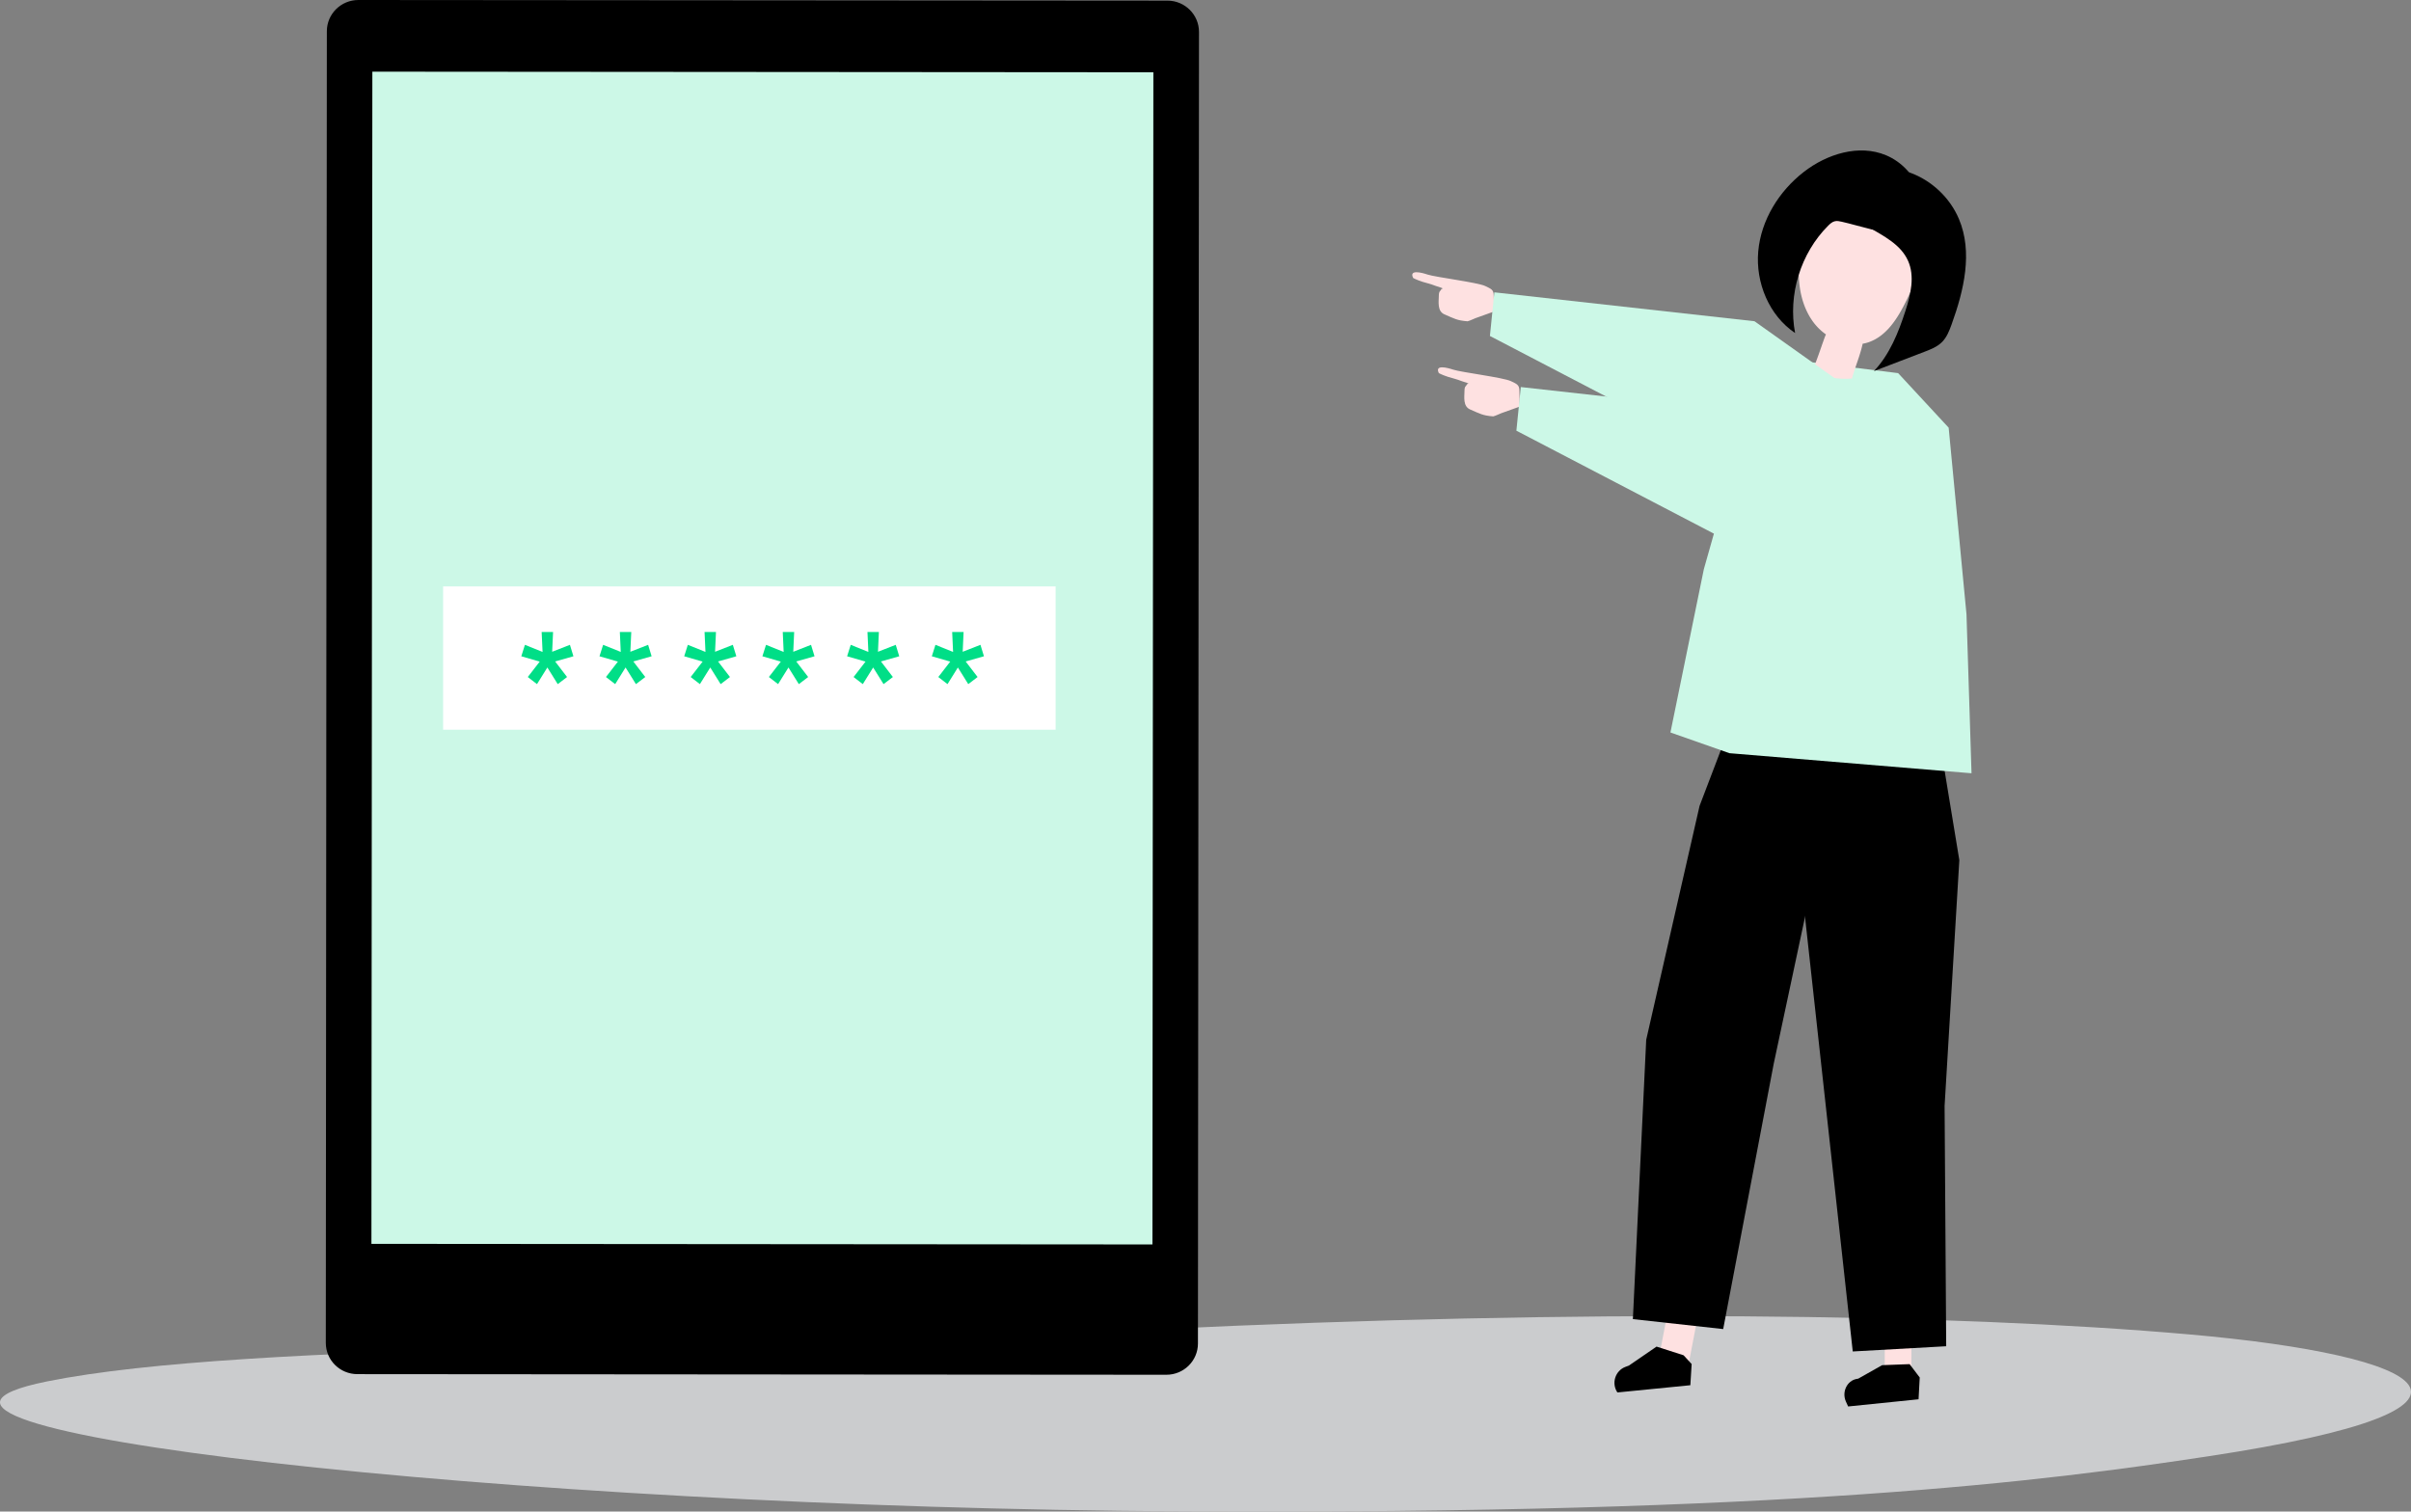 <svg xmlns="http://www.w3.org/2000/svg" width="370" height="232" viewBox="0 0 370 232">
    <rect x="0" y="0" width="370" height="232" fill="#808080" stroke="none"/>
    <g fill="none" fill-rule="evenodd">
        <path fill="#CBCCCE" d="M7.215 212.024c31.006-6.249 105.421-4.878 170.435-8.006 65.013-3.127 121.717-2.432 158.379.794 36.661 3.227 51.994 11.244 2.933 18.69-24.844 3.771-64.292 8.974-157.506 8.463-103.847-.57-210.45-12.642-174.24-19.94"/>
        <path fill="#FEE1E1" d="M260.781 200.832l-1.558 8.089-4.57-.907 1.727-8.968 4.401 1.786"/>
        <path fill="#000" d="M254.222 206.678l4.146 1.331 1.239 1.346-.2 3.25-11.195 1.11c-.95-1.401-.34-3.338 1.238-3.927l.52-.194 4.252-2.916"/>
        <path fill="#FEE1E1" d="M289.25 202.672l-.016 7.414 4.091.01.019-8.22-4.093.796"/>
        <path fill="#000" d="M300.685 132.017l-2.262 37.736.247 36.87-14.341.802-11.009-100.246 23.138-.853 4.227 25.69"/>
        <path fill="#000" d="M260.823 123.682l-8.19 35.903-2.045 42.874 13.858 1.53 7.75-40.7 6.995-32.814 5.858-24.367-16.457-2.793-7.769 20.367"/>
        <path fill="#CCF8E7" d="M275.46 55.29l15.833 1.977 7.755 8.373 2.736 28.643.772 24.398-37.15-3.08-9.056-3.18 5.127-25.056 6.73-23.802 7.252-8.274"/>
        <path fill="#000" d="M288.833 209.528l4.222-.158 1.553 2.049-.179 3.344-10.81 1.104-.338-.75c-.663-1.472.165-3.213 1.656-3.48l.239-.043 3.657-2.066"/>
        <path fill="#FEE1E1" d="M294.496 32.978c-1.231-2.315-3.436-4.113-5.97-4.868-8.793-2.622-12.063 5.562-12.455 12.594-.172 3.098.394 6.365 2.297 8.854a8.56 8.56 0 0 0 1.854 1.774l-.003.003c-.273.405-1.922 5.82-2.294 5.648a12.705 12.705 0 0 0 6.279 1.118c.44-1.631 1.265-3.553 1.646-5.345.284-.051.566-.114.843-.207 2.866-.95 4.577-3.78 5.89-6.464 1.706-3.487 3.904-9.364 1.913-13.107"/>
        <path fill="#000" d="M292.796 39.983c1.1 2.415.427 5.216-.382 7.728-1.075 3.339-2.42 6.699-4.841 9.251l7.74-2.962c.97-.372 1.971-.762 2.704-1.491.74-.735 1.129-1.738 1.483-2.716 1.884-5.209 3.29-11.068 1.12-16.197-1.37-3.24-4.15-5.876-7.481-7.093-2.72-.995-15.34-.821-11.988 4.753.966 1.607 4.164 2.732 5.723 3.663 2.226 1.33 4.796 2.592 5.922 5.064"/>
        <path fill="#000" d="M282.626 34.029c-.342-.077-.697-.154-1.038-.076-.406.092-.732.387-1.027.681-4.233 4.223-6.2 10.605-5.08 16.478-3.993-2.676-6.088-7.746-5.655-12.544.432-4.8 3.19-9.235 6.996-12.184 3.558-2.758 8.466-4.292 12.612-2.557 2.473 1.035 4.447 3.199 5.256 5.759 3.055 9.668-6.786 5.631-12.064 4.443"/>
        <path fill="#FEE1E1" d="M221.68 48.254c-1.137-.49-.886-1.926-.872-2.868.004-.274.022-.58.23-.765.12-.107.12-.28.285-.305.31-.047-.257-.183-.943-.416-.44-.15-.786-.3-1.287-.423-1.078-.262-2.006-.68-2.222-.808-.671-1.343 1.27-.843 2.222-.525 1.175.392 7.722 1.212 8.83 1.756.862.423 1.321.537 1.305 1.486-.003.237.105 2.406-.008 2.447-.926.33-1.852.658-2.774.995-.409.148-.811.383-1.234.485-1.62-.122-2.059-.425-3.531-1.06zM225.62 62.85c-1.139-.491-.887-1.927-.873-2.869.004-.274.021-.58.23-.764.12-.107.12-.281.284-.306.31-.047-.257-.182-.943-.415-.44-.15-.786-.301-1.287-.423-1.078-.262-2.005-.68-2.221-.808-.672-1.343 1.27-.844 2.221-.526 1.175.393 7.722 1.212 8.83 1.757.863.423 1.321.536 1.305 1.485-.003.238.106 2.407-.008 2.447-.925.33-1.851.659-2.774.995-.408.149-.81.384-1.234.485-1.62-.122-2.058-.424-3.53-1.059z"/>
        <g fill="#CCF8E7">
            <path d="M294.823 67.468l-25.578-18.165-39.918-4.435-.68 6.697 34.792 18.14 5.933 14.888 21.514 7.135 3.937-24.26"/>
            <path d="M298.885 82.004L273.307 63.84l-39.918-4.435-.68 6.697 34.793 18.139 5.932 14.89 21.514 7.134 3.937-24.26"/>
        </g>
        <g>
            <path fill="#000" d="M178.994 211l-124.154-.096c-2.675-.002-4.841-2.15-4.84-4.798L50.16 4.79c.001-2.648 2.172-4.792 4.846-4.79l124.155.096c2.674.002 4.84 2.15 4.839 4.798l-.16 201.316c-.001 2.648-2.172 4.793-4.846 4.79"/>
            <path fill="#CCF8E7" d="M176.858 191L57 190.907 57.143 11 177 11.093 176.858 191"/>
            <path fill="#FFF" d="M68 112h94V90H68z"/>
            <path fill="#00DE87" d="M82.408 105l-1.413-1.089 1.831-2.367-2.826-.817.557-1.758 2.706 1.089L83.124 97h1.752l-.14 3.036 2.727-1.067.537 1.758-2.806.796 1.831 2.388L85.592 105 84 102.445 82.408 105M94.408 105l-1.413-1.089 1.831-2.367-2.826-.817.557-1.758 2.706 1.089L95.124 97h1.752l-.14 3.036 2.727-1.067.537 1.758-2.806.796 1.831 2.388L97.592 105 96 102.445 94.408 105M107.408 105l-1.413-1.089 1.831-2.367-2.826-.817.557-1.758 2.706 1.089-.139-3.058h1.752l-.14 3.036 2.727-1.067.537 1.758-2.806.796 1.83 2.388-1.432 1.089-1.592-2.555-1.592 2.555M119.408 105l-1.413-1.089 1.83-2.367-2.825-.817.557-1.758 2.706 1.089-.139-3.058h1.752l-.14 3.036 2.727-1.067.537 1.758-2.806.796 1.83 2.388-1.432 1.089-1.592-2.555-1.592 2.555M132.408 105l-1.413-1.089 1.83-2.367-2.825-.817.557-1.758 2.706 1.089-.139-3.058h1.752l-.14 3.036 2.727-1.067.537 1.758-2.806.796 1.83 2.388-1.432 1.089-1.592-2.555-1.592 2.555M145.408 105l-1.413-1.089 1.83-2.367-2.825-.817.557-1.758 2.706 1.089-.139-3.058h1.752l-.14 3.036 2.727-1.067.537 1.758-2.806.796 1.83 2.388-1.432 1.089-1.592-2.555-1.592 2.555"/>
        </g>
    </g>
</svg>
